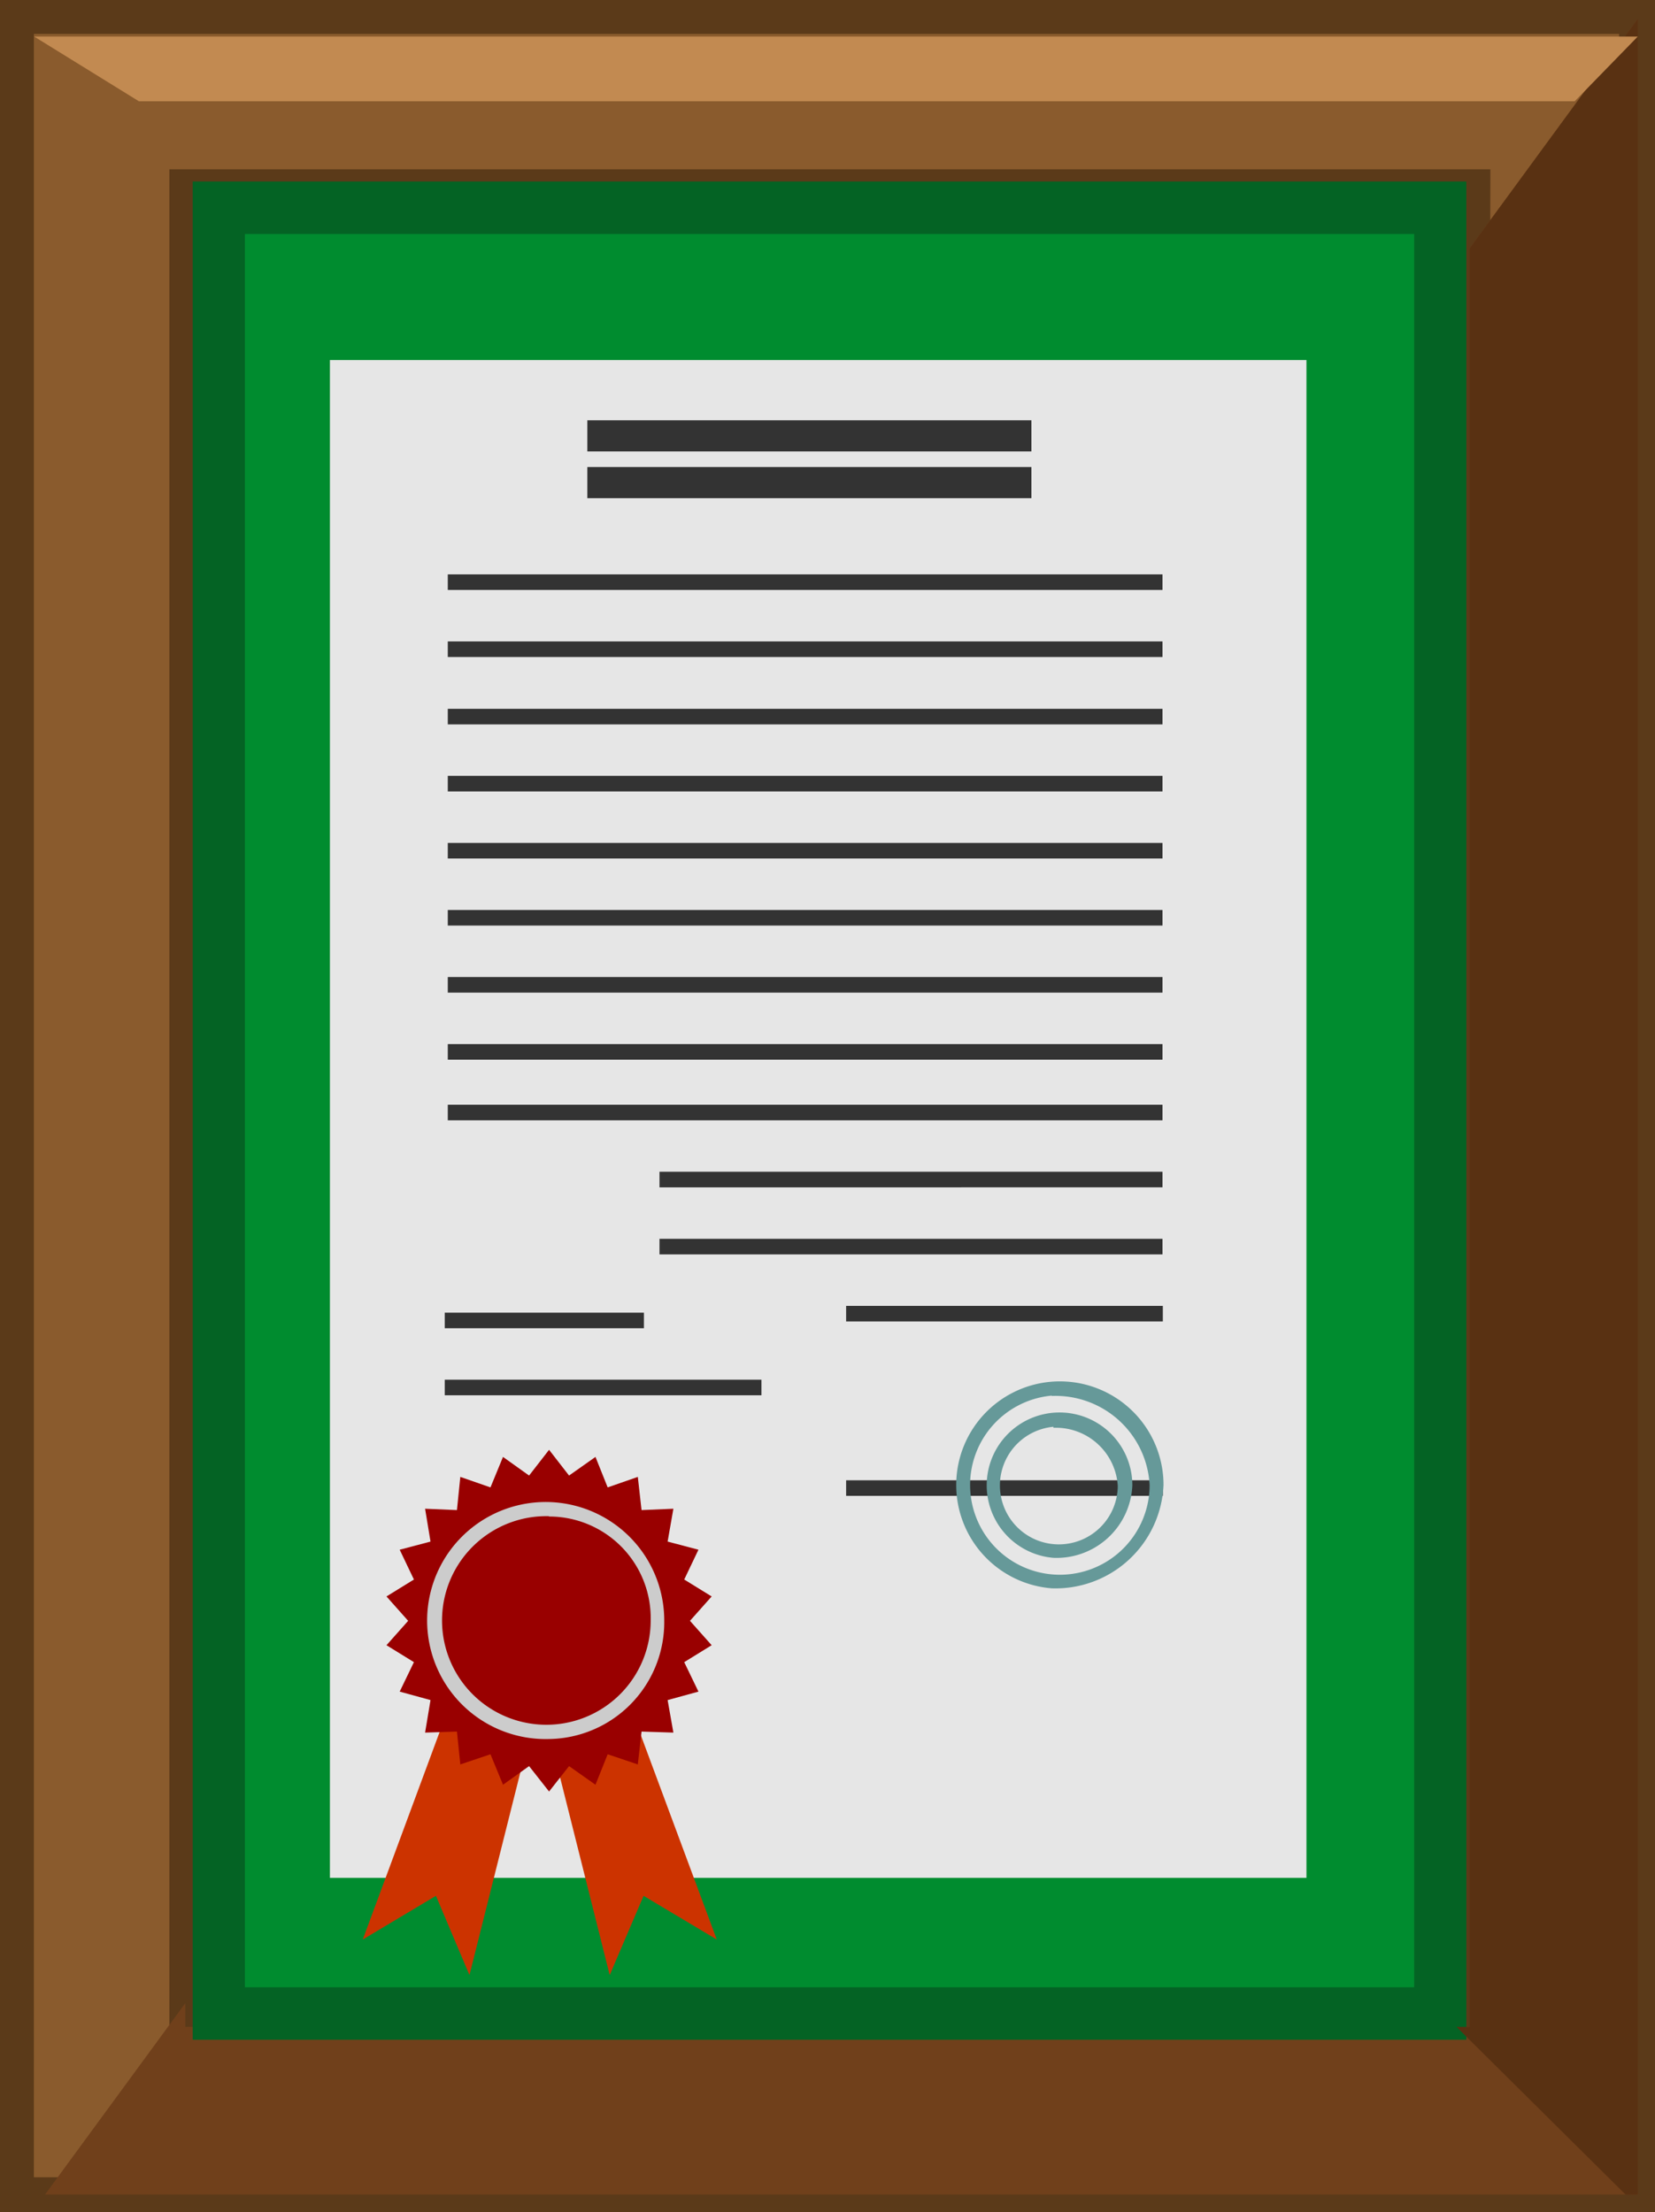 <svg xmlns="http://www.w3.org/2000/svg" viewBox="0 0 48.86 65.32"><title>Depositphotos_66210365_02</title><g data-name="Layer 2"><g data-name="Layer 1"><path d="M3 .51h45.35V64.8H.52V.51zm40.4 5H5.47v54.34h37.92z" fill="#8a5b2d" fill-rule="evenodd"/><path d="M48.86 65.32H0V0h48.86zM1 64.29h46.8V1H1zm42.88-3.92H5V5h39zM6 59.33h36.9V6H6z" fill="#5b3a19"/><path fill="#70401b" fill-rule="evenodd" d="M43.39 7.33v52.52H5.47v-.7L1.33 64.8h47.02V.56l-4.96 6.77z"/><path fill="#008c2f" d="M6.46 6.14h36.06v53.32H6.46z"/><path d="M43.29 60.23H5.69V5.36h37.6zM7.23 58.68h34.52V6.91H7.23z" fill="#046324"/><path fill="#e6e6e6" d="M9.74 10.63h28.83v44.82H9.74z"/><path fill="#333" d="M24.98 43.71h9.35v.46h-9.35z"/><path fill="#c30" fill-rule="evenodd" d="M13.86 58.32l1.95-7.77-1.76-2.3-3.34 9.02 2.16-1.29.99 2.34z"/><path fill="#c30" fill-rule="evenodd" d="M18 58.32l-1.95-7.77 1.76-2.3 3.35 9.02L19 55.98l-1 2.34z"/><path fill="#900" fill-rule="evenodd" d="M16.21 42.81l.59.76.78-.55.36.9.89-.31.11.98.94-.04-.17.97.91.24-.42.88.81.5-.64.72.64.72-.81.5.42.87-.91.25.17.96-.94-.03-.11.97-.89-.3-.36.9-.78-.55-.59.75-.59-.75-.77.55-.37-.9-.89.3-.1-.97-.94.03.16-.96-.91-.25.42-.87-.81-.5.64-.72-.64-.72.81-.5-.42-.88.91-.24-.16-.97.94.04.1-.98.89.31.37-.9.77.55.59-.76z"/><path fill="#333" d="M17.34 12.41h13.11v.92H17.34z"/><path fill="#333" d="M17.34 13.79h13.11v.92H17.34z"/><path fill="#333" d="M13.22 16.96h21.1v.46h-21.1z"/><path fill="#333" d="M13.22 18.94h21.1v.46h-21.1z"/><path fill="#333" d="M13.22 20.93h21.1v.46h-21.1z"/><path fill="#333" d="M13.22 22.91h21.1v.46h-21.1z"/><path fill="#333" d="M13.22 24.89h21.1v.46h-21.1z"/><path fill="#333" d="M13.22 26.87h21.1v.46h-21.1z"/><path fill="#333" d="M13.22 28.85h21.1v.46h-21.1z"/><path fill="#333" d="M13.22 30.83h21.1v.46h-21.1z"/><path fill="#333" d="M13.22 32.62h21.1v.46h-21.1z"/><path fill="#333" d="M19.47 34.6h14.85v.46H19.47z"/><path fill="#333" d="M19.47 36.58h14.85v.46H19.47z"/><path fill="#333" d="M24.98 38.56h9.35v.46h-9.35z"/><path d="M31.05 46.9a3.06 3.06 0 1 1 3.3-3.05 3.19 3.19 0 0 1-3.3 3.05zm0-5.69a2.65 2.65 0 1 0 2.89 2.64 2.78 2.78 0 0 0-2.89-2.63z" fill="#699"/><path d="M31.1 46a2.15 2.15 0 1 1 2.33-2.14A2.24 2.24 0 0 1 31.1 46zm0-3.87a1.74 1.74 0 1 0 1.9 1.75 1.83 1.83 0 0 0-1.9-1.72z" fill="#699"/><path fill="#333" d="M13.13 40.74h9.35v.46h-9.35z"/><path fill="#333" d="M13.13 38.76h5.88v.46h-5.88z"/><path fill="#593112" fill-rule="evenodd" d="M48.35 64.8V.56l-4.96 6.77v52.52H43l4.99 4.95h.36z"/><path d="M16.21 51.35a3.5 3.5 0 1 1 3.4-3.5 3.45 3.45 0 0 1-3.4 3.5zm0-6.58a3.08 3.08 0 1 0 3 3.08 3 3 0 0 0-3-3.07z" fill="#ccc"/><path fill="#c28a51" fill-rule="evenodd" d="M1.01 1.08h47.34l-1.86 1.91H4.1L1.01 1.08z"/></g></g></svg>
